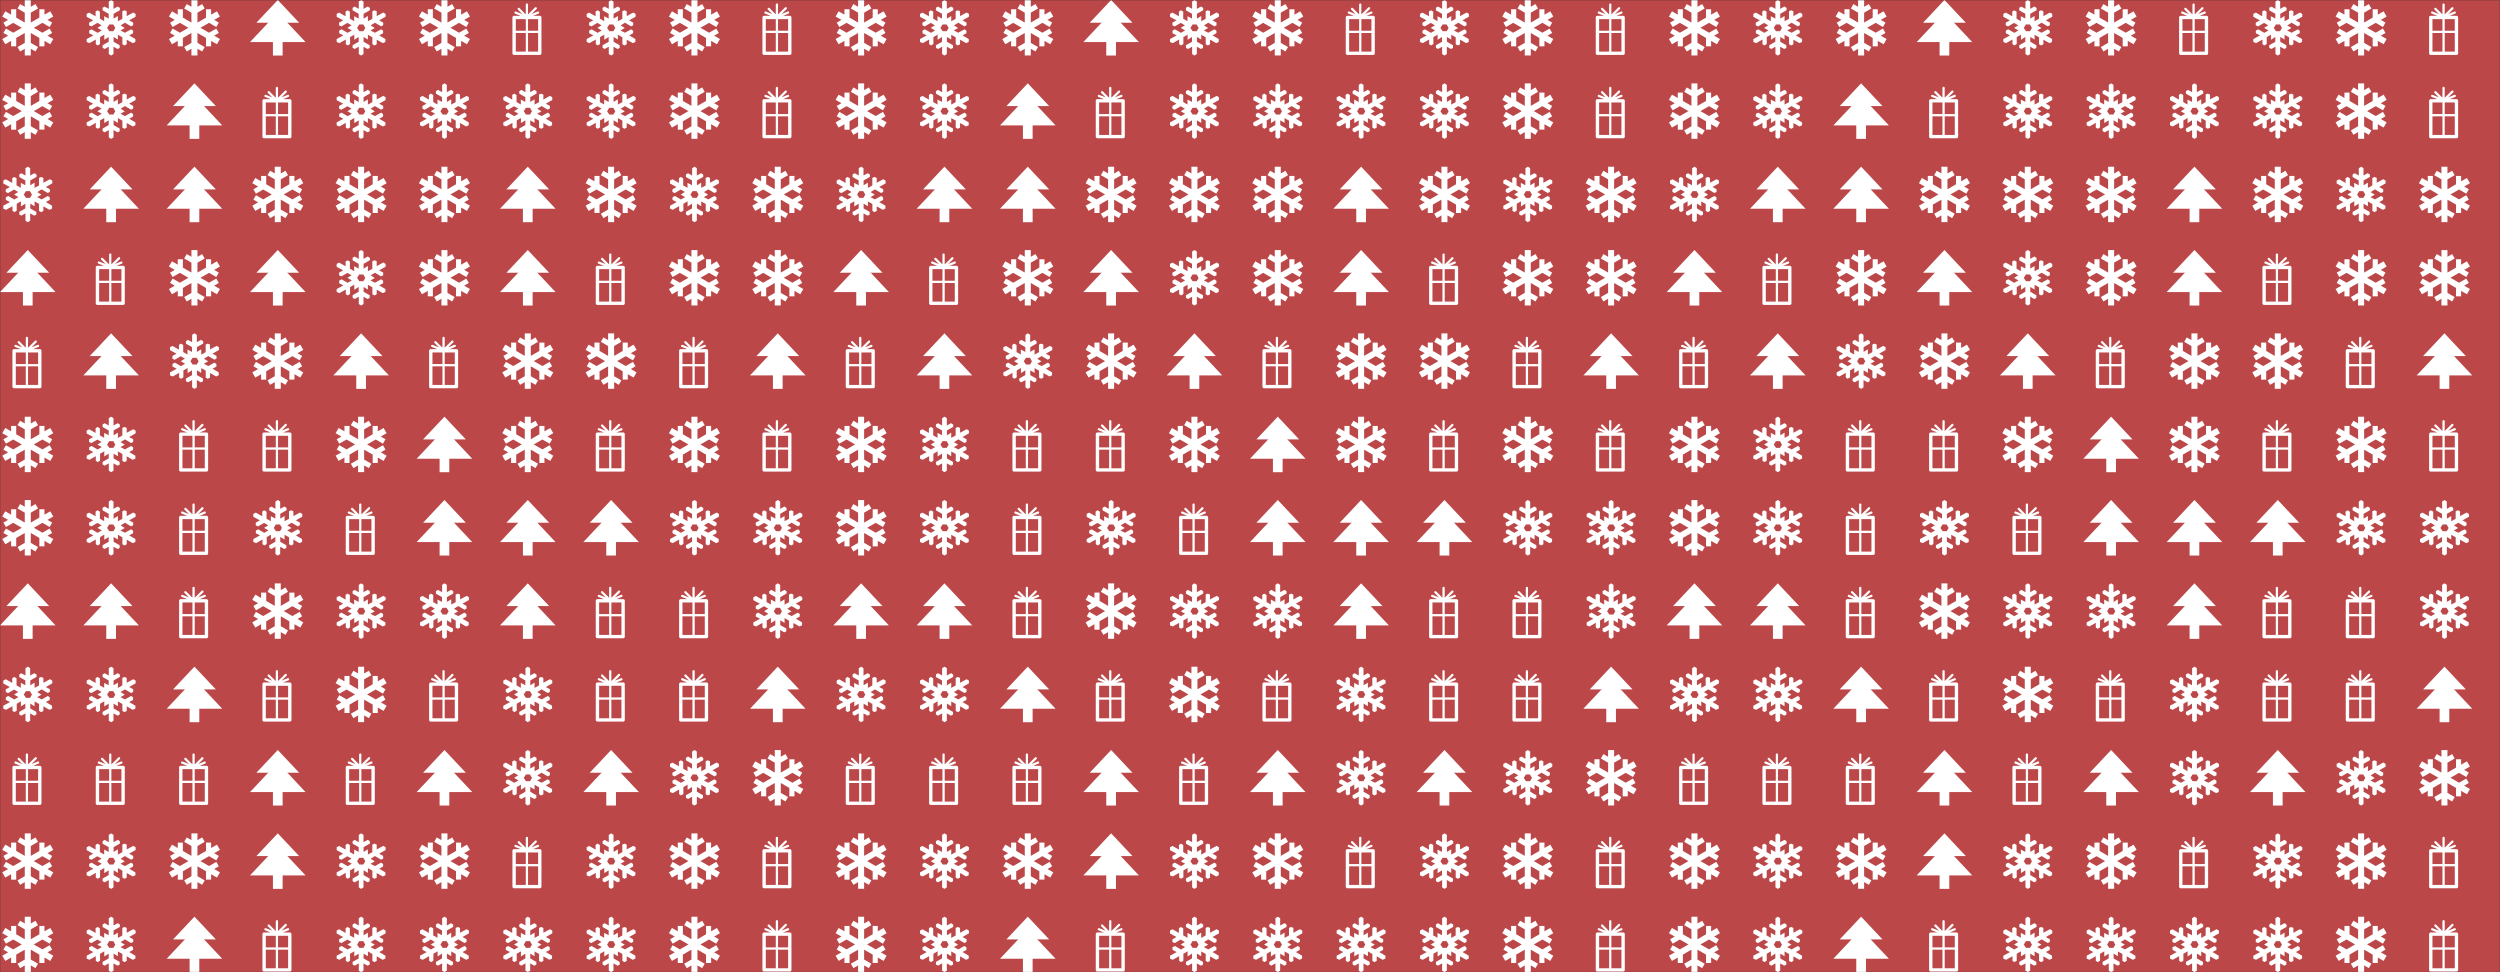<svg xmlns="http://www.w3.org/2000/svg" version="1.1" xmlns:xlink="http://www.w3.org/1999/xlink" xmlns:svgjs="http://svgjs.dev/svgjs" width="1440" height="560" preserveAspectRatio="none" viewBox="0 0 1440 560">
    <rect x="0" y="0" width="1440" height="560" fill="#333333" stroke="none"/>
    <g mask="url(&quot;#SvgjsMask1088&quot;)" fill="none">
        <rect width="1440" height="560" x="0" y="0" fill="rgba(188, 71, 73, 1)"></rect>
        <use xlink:href="#SvgjsG1093" transform="translate(0, 0)" fill="rgba(255, 255, 255, 1)"></use>
        <use xlink:href="#SvgjsG1093" transform="translate(0, 480)" fill="rgba(255, 255, 255, 1)"></use>
        <use xlink:href="#SvgjsG1093" transform="translate(480, 0)" fill="rgba(255, 255, 255, 1)"></use>
        <use xlink:href="#SvgjsG1093" transform="translate(480, 480)" fill="rgba(255, 255, 255, 1)"></use>
        <use xlink:href="#SvgjsG1093" transform="translate(960, 0)" fill="rgba(255, 255, 255, 1)"></use>
        <use xlink:href="#SvgjsG1093" transform="translate(960, 480)" fill="rgba(255, 255, 255, 1)"></use>
    </g>
    <defs>
        <mask id="SvgjsMask1088">
            <rect width="1440" height="560" fill="#ffffff"></rect>
        </mask>
        <g id="SvgjsG1091">
            <path d="M-0.009 12.124L8 3.609l8.009 8.515z"></path>
            <path d="M1.843 6.545L8 0l6.157 6.545z m4.761 0.502h2.792v8.955H6.604z"></path>
        </g>
        <g id="SvgjsG1092">
            <path d="M11.46 4.548H9.536l1.547-0.623a0.324 0.324 0 0 0-0.24-0.604l-1.743 0.706 1.423-1.412a0.331 0.331 0 0 0 0.096-0.231 0.324 0.324 0 0 0-0.551-0.231l-2.002 1.991 0.009-2.827a0.32 0.32 0 0 0-0.32-0.32H7.751c-0.178 0-0.32 0.142-0.323 0.32l-0.009 2.827c-0.645-0.649-1.796-1.813-1.796-1.813a0.325 0.325 0 0 0-0.459 0 0.325 0.325 0 0 0 0 0.458l1.25 1.263-1.801-0.72a0.324 0.324 0 1 0-0.238 0.6l1.55 0.619H4.066a0.484 0.484 0 0 0-0.486 0.484v10.311c0 0.267 0.217 0.48 0.486 0.48h7.395c0.267 0 0.48-0.213 0.48-0.48v-10.311c0-0.267-0.213-0.484-0.48-0.484z m-0.484 4.312H8.075v-3.342h2.901v3.342z m-3.548 0h-2.88v-3.342h2.88v3.342z m-2.88 0.648h2.88v5.347h-2.88V9.508z m3.527 0h2.901v5.347H8.075V9.508z" fill-rule="evenodd"></path>
        </g>
        <g id="SvgjsG1090">
            <path d="M6.846 8.046l0.633 0.934h1.178l0.544-0.934-0.573-0.995h-1.181l-0.601 0.995zM7.331 15.562V13.449l-1.181 0.664-0.601-0.345V13.024l1.751-0.995V10.64l-1.271 0.816v-1.471l-1.214 0.7v1.994l-0.664 0.412-0.561-0.372V11.382L1.747 12.422 0.96 12.091V11.248l1.934-1.058-1.21-0.608v-0.771l0.687-0.376 1.735 1.022 1.206-0.696-0.03-0.022-1.232-0.707 1.197-0.742-1.201-0.696L2.311 7.614l-0.651-0.324v-0.769l1.174-0.66L0.96 4.844v-0.844l0.72-0.371 1.847 1.067v-1.36l0.557-0.375 0.682 0.393-0.004 2.035 1.241 0.709-0.005-1.438 1.301 0.7v-1.388L5.549 2.974v-0.738l0.601-0.348 1.181 0.664V0.443L8.006 0l0.682 0.443v2.109l1.224-0.678 0.615 0.407v0.664L8.715 3.972v1.388l1.239-0.755v1.511l1.277-0.696v-2.176l0.615-0.286 0.646 0.286v1.392l1.901-1.027 0.664 0.405v0.787l-1.856 1.055 1.161 0.651v0.751L13.76 7.592l-1.782-1.053-1.232 0.782 1.192 0.743-1.228 0.706 1.268 0.664L13.76 8.439l0.572 0.405v0.718L13.214 10.19l1.781 1.058v0.83l-0.754 0.344-1.749-0.995v1.317l-0.628 0.351-0.615-0.351V10.745l-1.295-0.737v1.388L8.715 10.64v1.389L10.466 13.024v0.787l-0.605 0.302-1.173-0.664v2.113L8.006 16l-0.675-0.438z"></path>
        </g>
        <g id="SvgjsG1089">
            <path d="M15.02 9.49l-0.733-1.271-2.086 1.205L9.733 8l2.468-1.424 2.087 1.205 0.733-1.271-1.354-0.781 1.68-0.97-0.867-1.501-1.679 0.97v-1.563h-1.467v2.409L8.867 6.499V3.65l2.087-1.205-0.734-1.27L8.867 1.956V0.018h-1.734v1.939L5.78 1.175l-0.733 1.27 2.086 1.205V6.499L4.666 5.074V2.665h-1.466v1.562l-1.679-0.969-0.867 1.501 1.679 0.97-1.354 0.781 0.734 1.27 2.087-1.205L6.267 8 3.8 9.424l-2.087-1.205-0.733 1.271 1.353 0.781-1.679 0.969 0.867 1.502 1.679-0.97v1.564h1.466V10.925L7.133 9.501v2.849l-2.086 1.205 0.733 1.27 1.353-0.782v1.938h1.734v-1.938l1.353 0.782 0.733-1.27-2.086-1.205v-2.849L11.334 10.925v2.41h1.467V11.772l1.679 0.969 0.867-1.501-1.68-0.969z"></path>
            <path d="M-12.034 8v7.981"></path>
            <path d="M-12.034 12.696l2.586 1.493"></path>
            <path d="M-12.034 8V0.018"></path>
            <path d="M-12.034 3.304l-2.587-1.494m2.587 1.494l2.587-1.494m-2.587 10.886l-2.587 1.493"></path>
            <path d="M-12.034 8L-18.947 11.991"></path>
            <path d="M-16.101 10.348v2.988"></path>
            <path d="M-12.034 8l6.912-3.991"></path>
            <path d="M-7.967 5.652V2.665m0 2.987l2.587 1.493m-10.721 3.203l-2.587-1.493"></path>
            <path d="M-12.034 8L-18.947 4.009"></path>
            <path d="M-16.101 5.652l-2.587 1.493"></path>
            <path d="M-12.034 8l6.912 3.991"></path>
            <path d="M-7.967 10.348l2.587-1.493m-2.587 1.493v2.987m-8.134-7.683V2.665"></path>
        </g>
        <g id="SvgjsG1093">
            <use xlink:href="#SvgjsG1089" transform="translate(0, 0) scale(2)" fill="rgba(255, 255, 255, 1)"></use>
            <use xlink:href="#SvgjsG1089" transform="translate(0, 48) scale(2)" fill="rgba(255, 255, 255, 1)"></use>
            <use xlink:href="#SvgjsG1090" transform="translate(0, 96) scale(2)" fill="rgba(255, 255, 255, 1)"></use>
            <use xlink:href="#SvgjsG1091" transform="translate(0, 144) scale(2)" fill="rgba(255, 255, 255, 1)"></use>
            <use xlink:href="#SvgjsG1092" transform="translate(0, 192) scale(2)" fill="rgba(255, 255, 255, 1)"></use>
            <use xlink:href="#SvgjsG1089" transform="translate(0, 240) scale(2)" fill="rgba(255, 255, 255, 1)"></use>
            <use xlink:href="#SvgjsG1089" transform="translate(0, 288) scale(2)" fill="rgba(255, 255, 255, 1)"></use>
            <use xlink:href="#SvgjsG1091" transform="translate(0, 336) scale(2)" fill="rgba(255, 255, 255, 1)"></use>
            <use xlink:href="#SvgjsG1090" transform="translate(0, 384) scale(2)" fill="rgba(255, 255, 255, 1)"></use>
            <use xlink:href="#SvgjsG1092" transform="translate(0, 432) scale(2)" fill="rgba(255, 255, 255, 1)"></use>
            <use xlink:href="#SvgjsG1090" transform="translate(48, 0) scale(2)" fill="rgba(255, 255, 255, 1)"></use>
            <use xlink:href="#SvgjsG1090" transform="translate(48, 48) scale(2)" fill="rgba(255, 255, 255, 1)"></use>
            <use xlink:href="#SvgjsG1091" transform="translate(48, 96) scale(2)" fill="rgba(255, 255, 255, 1)"></use>
            <use xlink:href="#SvgjsG1092" transform="translate(48, 144) scale(2)" fill="rgba(255, 255, 255, 1)"></use>
            <use xlink:href="#SvgjsG1091" transform="translate(48, 192) scale(2)" fill="rgba(255, 255, 255, 1)"></use>
            <use xlink:href="#SvgjsG1090" transform="translate(48, 240) scale(2)" fill="rgba(255, 255, 255, 1)"></use>
            <use xlink:href="#SvgjsG1090" transform="translate(48, 288) scale(2)" fill="rgba(255, 255, 255, 1)"></use>
            <use xlink:href="#SvgjsG1091" transform="translate(48, 336) scale(2)" fill="rgba(255, 255, 255, 1)"></use>
            <use xlink:href="#SvgjsG1090" transform="translate(48, 384) scale(2)" fill="rgba(255, 255, 255, 1)"></use>
            <use xlink:href="#SvgjsG1092" transform="translate(48, 432) scale(2)" fill="rgba(255, 255, 255, 1)"></use>
            <use xlink:href="#SvgjsG1089" transform="translate(96, 0) scale(2)" fill="rgba(255, 255, 255, 1)"></use>
            <use xlink:href="#SvgjsG1091" transform="translate(96, 48) scale(2)" fill="rgba(255, 255, 255, 1)"></use>
            <use xlink:href="#SvgjsG1091" transform="translate(96, 96) scale(2)" fill="rgba(255, 255, 255, 1)"></use>
            <use xlink:href="#SvgjsG1089" transform="translate(96, 144) scale(2)" fill="rgba(255, 255, 255, 1)"></use>
            <use xlink:href="#SvgjsG1090" transform="translate(96, 192) scale(2)" fill="rgba(255, 255, 255, 1)"></use>
            <use xlink:href="#SvgjsG1092" transform="translate(96, 240) scale(2)" fill="rgba(255, 255, 255, 1)"></use>
            <use xlink:href="#SvgjsG1092" transform="translate(96, 288) scale(2)" fill="rgba(255, 255, 255, 1)"></use>
            <use xlink:href="#SvgjsG1092" transform="translate(96, 336) scale(2)" fill="rgba(255, 255, 255, 1)"></use>
            <use xlink:href="#SvgjsG1091" transform="translate(96, 384) scale(2)" fill="rgba(255, 255, 255, 1)"></use>
            <use xlink:href="#SvgjsG1092" transform="translate(96, 432) scale(2)" fill="rgba(255, 255, 255, 1)"></use>
            <use xlink:href="#SvgjsG1091" transform="translate(144, 0) scale(2)" fill="rgba(255, 255, 255, 1)"></use>
            <use xlink:href="#SvgjsG1092" transform="translate(144, 48) scale(2)" fill="rgba(255, 255, 255, 1)"></use>
            <use xlink:href="#SvgjsG1089" transform="translate(144, 96) scale(2)" fill="rgba(255, 255, 255, 1)"></use>
            <use xlink:href="#SvgjsG1091" transform="translate(144, 144) scale(2)" fill="rgba(255, 255, 255, 1)"></use>
            <use xlink:href="#SvgjsG1089" transform="translate(144, 192) scale(2)" fill="rgba(255, 255, 255, 1)"></use>
            <use xlink:href="#SvgjsG1092" transform="translate(144, 240) scale(2)" fill="rgba(255, 255, 255, 1)"></use>
            <use xlink:href="#SvgjsG1090" transform="translate(144, 288) scale(2)" fill="rgba(255, 255, 255, 1)"></use>
            <use xlink:href="#SvgjsG1089" transform="translate(144, 336) scale(2)" fill="rgba(255, 255, 255, 1)"></use>
            <use xlink:href="#SvgjsG1092" transform="translate(144, 384) scale(2)" fill="rgba(255, 255, 255, 1)"></use>
            <use xlink:href="#SvgjsG1091" transform="translate(144, 432) scale(2)" fill="rgba(255, 255, 255, 1)"></use>
            <use xlink:href="#SvgjsG1090" transform="translate(192, 0) scale(2)" fill="rgba(255, 255, 255, 1)"></use>
            <use xlink:href="#SvgjsG1090" transform="translate(192, 48) scale(2)" fill="rgba(255, 255, 255, 1)"></use>
            <use xlink:href="#SvgjsG1089" transform="translate(192, 96) scale(2)" fill="rgba(255, 255, 255, 1)"></use>
            <use xlink:href="#SvgjsG1090" transform="translate(192, 144) scale(2)" fill="rgba(255, 255, 255, 1)"></use>
            <use xlink:href="#SvgjsG1091" transform="translate(192, 192) scale(2)" fill="rgba(255, 255, 255, 1)"></use>
            <use xlink:href="#SvgjsG1089" transform="translate(192, 240) scale(2)" fill="rgba(255, 255, 255, 1)"></use>
            <use xlink:href="#SvgjsG1092" transform="translate(192, 288) scale(2)" fill="rgba(255, 255, 255, 1)"></use>
            <use xlink:href="#SvgjsG1090" transform="translate(192, 336) scale(2)" fill="rgba(255, 255, 255, 1)"></use>
            <use xlink:href="#SvgjsG1089" transform="translate(192, 384) scale(2)" fill="rgba(255, 255, 255, 1)"></use>
            <use xlink:href="#SvgjsG1092" transform="translate(192, 432) scale(2)" fill="rgba(255, 255, 255, 1)"></use>
            <use xlink:href="#SvgjsG1089" transform="translate(240, 0) scale(2)" fill="rgba(255, 255, 255, 1)"></use>
            <use xlink:href="#SvgjsG1090" transform="translate(240, 48) scale(2)" fill="rgba(255, 255, 255, 1)"></use>
            <use xlink:href="#SvgjsG1089" transform="translate(240, 96) scale(2)" fill="rgba(255, 255, 255, 1)"></use>
            <use xlink:href="#SvgjsG1089" transform="translate(240, 144) scale(2)" fill="rgba(255, 255, 255, 1)"></use>
            <use xlink:href="#SvgjsG1092" transform="translate(240, 192) scale(2)" fill="rgba(255, 255, 255, 1)"></use>
            <use xlink:href="#SvgjsG1091" transform="translate(240, 240) scale(2)" fill="rgba(255, 255, 255, 1)"></use>
            <use xlink:href="#SvgjsG1091" transform="translate(240, 288) scale(2)" fill="rgba(255, 255, 255, 1)"></use>
            <use xlink:href="#SvgjsG1090" transform="translate(240, 336) scale(2)" fill="rgba(255, 255, 255, 1)"></use>
            <use xlink:href="#SvgjsG1092" transform="translate(240, 384) scale(2)" fill="rgba(255, 255, 255, 1)"></use>
            <use xlink:href="#SvgjsG1091" transform="translate(240, 432) scale(2)" fill="rgba(255, 255, 255, 1)"></use>
            <use xlink:href="#SvgjsG1092" transform="translate(288, 0) scale(2)" fill="rgba(255, 255, 255, 1)"></use>
            <use xlink:href="#SvgjsG1090" transform="translate(288, 48) scale(2)" fill="rgba(255, 255, 255, 1)"></use>
            <use xlink:href="#SvgjsG1091" transform="translate(288, 96) scale(2)" fill="rgba(255, 255, 255, 1)"></use>
            <use xlink:href="#SvgjsG1091" transform="translate(288, 144) scale(2)" fill="rgba(255, 255, 255, 1)"></use>
            <use xlink:href="#SvgjsG1089" transform="translate(288, 192) scale(2)" fill="rgba(255, 255, 255, 1)"></use>
            <use xlink:href="#SvgjsG1089" transform="translate(288, 240) scale(2)" fill="rgba(255, 255, 255, 1)"></use>
            <use xlink:href="#SvgjsG1091" transform="translate(288, 288) scale(2)" fill="rgba(255, 255, 255, 1)"></use>
            <use xlink:href="#SvgjsG1091" transform="translate(288, 336) scale(2)" fill="rgba(255, 255, 255, 1)"></use>
            <use xlink:href="#SvgjsG1090" transform="translate(288, 384) scale(2)" fill="rgba(255, 255, 255, 1)"></use>
            <use xlink:href="#SvgjsG1090" transform="translate(288, 432) scale(2)" fill="rgba(255, 255, 255, 1)"></use>
            <use xlink:href="#SvgjsG1090" transform="translate(336, 0) scale(2)" fill="rgba(255, 255, 255, 1)"></use>
            <use xlink:href="#SvgjsG1090" transform="translate(336, 48) scale(2)" fill="rgba(255, 255, 255, 1)"></use>
            <use xlink:href="#SvgjsG1089" transform="translate(336, 96) scale(2)" fill="rgba(255, 255, 255, 1)"></use>
            <use xlink:href="#SvgjsG1092" transform="translate(336, 144) scale(2)" fill="rgba(255, 255, 255, 1)"></use>
            <use xlink:href="#SvgjsG1089" transform="translate(336, 192) scale(2)" fill="rgba(255, 255, 255, 1)"></use>
            <use xlink:href="#SvgjsG1092" transform="translate(336, 240) scale(2)" fill="rgba(255, 255, 255, 1)"></use>
            <use xlink:href="#SvgjsG1091" transform="translate(336, 288) scale(2)" fill="rgba(255, 255, 255, 1)"></use>
            <use xlink:href="#SvgjsG1092" transform="translate(336, 336) scale(2)" fill="rgba(255, 255, 255, 1)"></use>
            <use xlink:href="#SvgjsG1092" transform="translate(336, 384) scale(2)" fill="rgba(255, 255, 255, 1)"></use>
            <use xlink:href="#SvgjsG1091" transform="translate(336, 432) scale(2)" fill="rgba(255, 255, 255, 1)"></use>
            <use xlink:href="#SvgjsG1089" transform="translate(384, 0) scale(2)" fill="rgba(255, 255, 255, 1)"></use>
            <use xlink:href="#SvgjsG1089" transform="translate(384, 48) scale(2)" fill="rgba(255, 255, 255, 1)"></use>
            <use xlink:href="#SvgjsG1090" transform="translate(384, 96) scale(2)" fill="rgba(255, 255, 255, 1)"></use>
            <use xlink:href="#SvgjsG1089" transform="translate(384, 144) scale(2)" fill="rgba(255, 255, 255, 1)"></use>
            <use xlink:href="#SvgjsG1092" transform="translate(384, 192) scale(2)" fill="rgba(255, 255, 255, 1)"></use>
            <use xlink:href="#SvgjsG1089" transform="translate(384, 240) scale(2)" fill="rgba(255, 255, 255, 1)"></use>
            <use xlink:href="#SvgjsG1090" transform="translate(384, 288) scale(2)" fill="rgba(255, 255, 255, 1)"></use>
            <use xlink:href="#SvgjsG1092" transform="translate(384, 336) scale(2)" fill="rgba(255, 255, 255, 1)"></use>
            <use xlink:href="#SvgjsG1092" transform="translate(384, 384) scale(2)" fill="rgba(255, 255, 255, 1)"></use>
            <use xlink:href="#SvgjsG1090" transform="translate(384, 432) scale(2)" fill="rgba(255, 255, 255, 1)"></use>
            <use xlink:href="#SvgjsG1092" transform="translate(432, 0) scale(2)" fill="rgba(255, 255, 255, 1)"></use>
            <use xlink:href="#SvgjsG1092" transform="translate(432, 48) scale(2)" fill="rgba(255, 255, 255, 1)"></use>
            <use xlink:href="#SvgjsG1089" transform="translate(432, 96) scale(2)" fill="rgba(255, 255, 255, 1)"></use>
            <use xlink:href="#SvgjsG1089" transform="translate(432, 144) scale(2)" fill="rgba(255, 255, 255, 1)"></use>
            <use xlink:href="#SvgjsG1091" transform="translate(432, 192) scale(2)" fill="rgba(255, 255, 255, 1)"></use>
            <use xlink:href="#SvgjsG1092" transform="translate(432, 240) scale(2)" fill="rgba(255, 255, 255, 1)"></use>
            <use xlink:href="#SvgjsG1090" transform="translate(432, 288) scale(2)" fill="rgba(255, 255, 255, 1)"></use>
            <use xlink:href="#SvgjsG1090" transform="translate(432, 336) scale(2)" fill="rgba(255, 255, 255, 1)"></use>
            <use xlink:href="#SvgjsG1091" transform="translate(432, 384) scale(2)" fill="rgba(255, 255, 255, 1)"></use>
            <use xlink:href="#SvgjsG1089" transform="translate(432, 432) scale(2)" fill="rgba(255, 255, 255, 1)"></use>
        </g>
    </defs>
</svg>